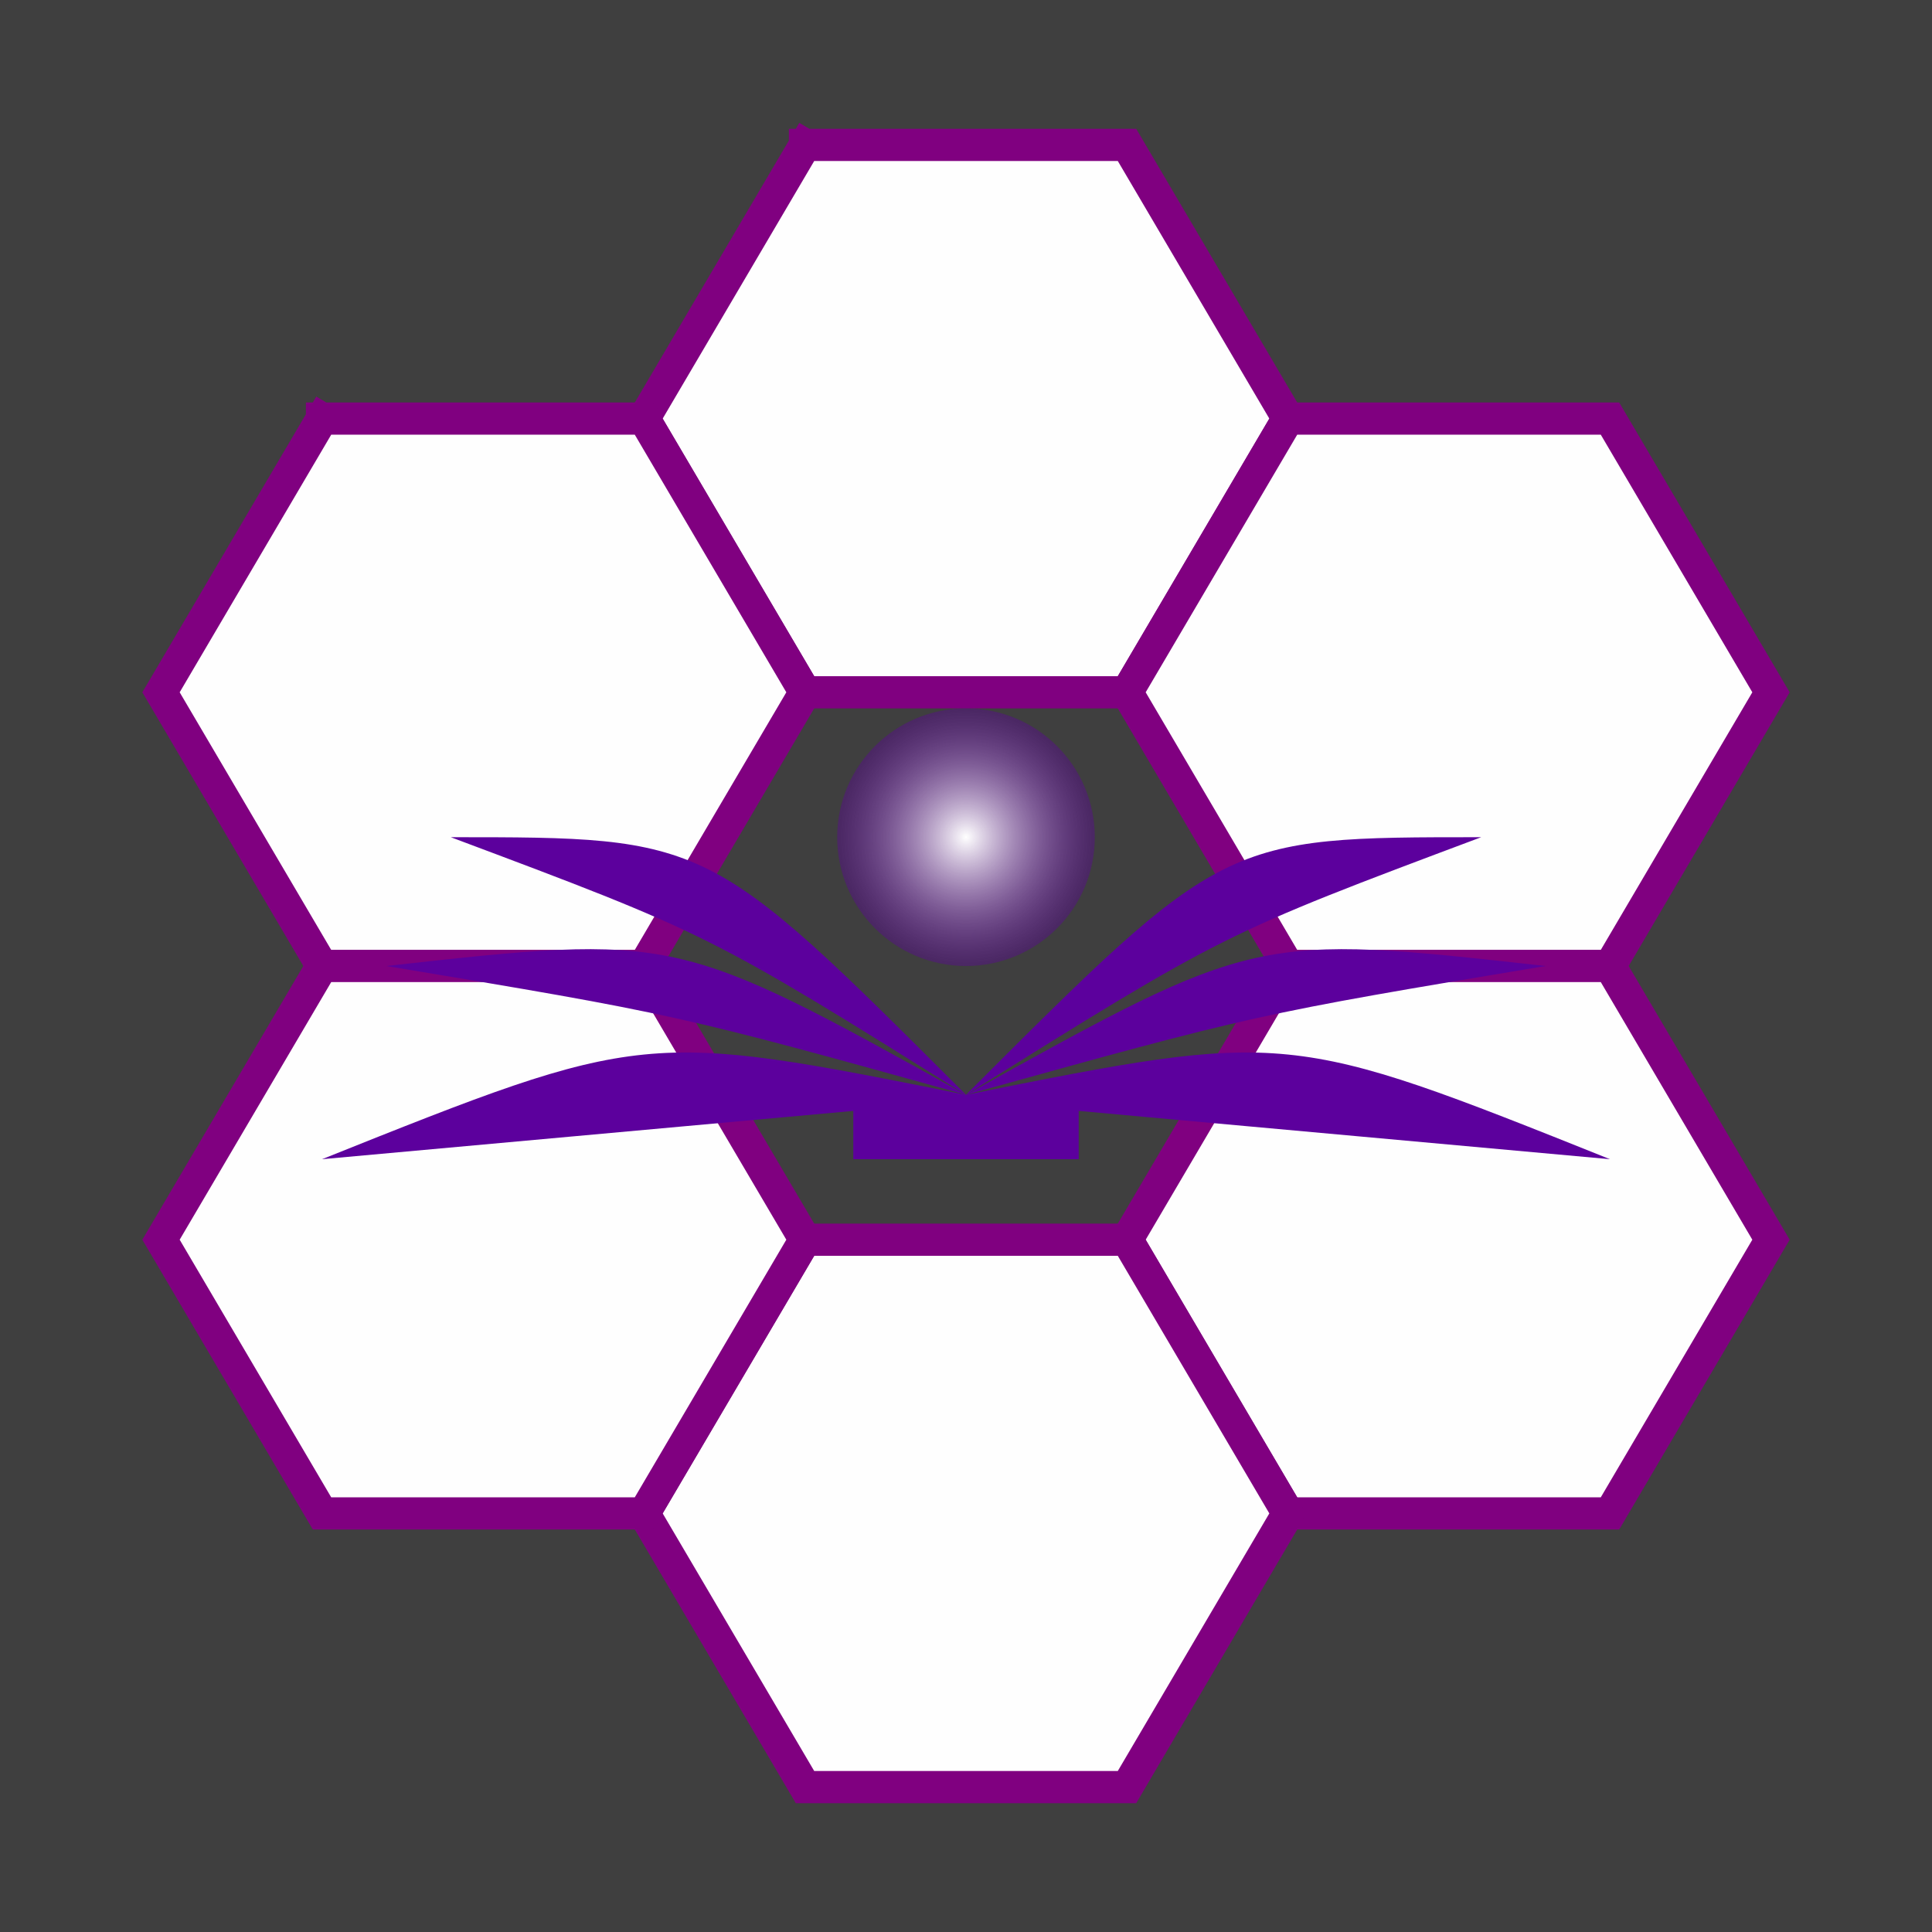 <svg width="120" height="120" viewBox="0 0 120 120" xmlns="http://www.w3.org/2000/svg">
  <title>SrcLab Dependencies</title>
  <g id="group-back">
    <rect id="back-global" x="0" y="0" width="100%" height="100%" fill="#3f3f3f" stroke="none"/>
  </g>
  <g id="group-hive"
     stroke-linecap="square" stroke-miterlimit="100"
     stroke="Purple" stroke-width="2" fill="#fefefe" filter="url(#filter-light)"
  >
    <path id="hive-t"
          d="M60,60 m-10,-17 l20,0 l10,17 l-10,17 l-20,0 l-10,-17 l10,-17"
          transform="translate(0,-34)"
    />
    <path id="hive-rt"
          d="M60,60 m-10,-17 l20,0 l10,17 l-10,17 l-20,0 l-10,-17 l10,-17"
          transform="translate(30,-17)"
    />
    <path id="hive-rb"
          d="M60,60 m-10,-17 l20,0 l10,17 l-10,17 l-20,0 l-10,-17 l10,-17"
          transform="translate(30,17)"
    />
    <path id="hive-b"
          d="M60,60 m-10,-17 l20,0 l10,17 l-10,17 l-20,0 l-10,-17 l10,-17"
          transform="translate(0,34)"
    />
    <path id="hive-lt"
          d="M60,60 m-10,-17 l20,0 l10,17 l-10,17 l-20,0 l-10,-17 l10,-17"
          transform="translate(-30,-17)"
    />
    <path id="hive-lb"
          d="M60,60 m-10,-17 l20,0 l10,17 l-10,17 l-20,0 l-10,-17 l10,-17"
          transform="translate(-30,17)"
    />
  </g>
  <g id="group-book"
     stroke-linecap="square" stroke-miterlimit="100"
     stroke="none" stroke-width="0"
  >
    <path id="book-body"
          d="M60,60
          m-40,12 l33,-3 l0,3 l14,0 l0,-3 l33,3
          c-20,-8,-20,-8,-40,-4
          m-40,4 c20,-8,20,-8,40,-4
          c18,-10,18,-10,36,-8 c-18,3,-18,3,-36,8
          c16,-16,16,-16,32,-16 c-16,6,-16,6,-32,16
          c-18,-10,-18,-10,-36,-8 c18,3,18,3,36,8
          c-16,-16,-16,-16,-32,-16 c16,6,16,6,32,16
          "
          fill="#5C009D" filter="url(#filter-soul)"
    />
    <circle id="book-magic" cx="60" cy="52" r="8"
            fill="url(#grad-hole)"
    />
  </g>
  <defs>
    <filter id="filter-light">
      <feColorMatrix result="colorOut" in="SourceGraphic"
                     values="0.361 0 0 0 0
                             0 0 0 0 0
                             0 0 0.616 0 0
                             0 0 0 1 0"
      />
      <feGaussianBlur result="blurOut" in="colorOut" stdDeviation="5"/>
      <feBlend in="SourceGraphic" in2="blurOut" mode="normal"/>
    </filter>
    <filter id="filter-soul">
      <feColorMatrix result="colorOut" in="SourceGraphic"
                     values="0.361 0 0 0 0
                             0 0 0 0 0
                             0 0 0.616 0 0
                             0 0 0 1 0"
      />
      <feGaussianBlur result="blurOut" in="colorOut" stdDeviation="2"/>
      <feBlend in="SourceGraphic" in2="blurOut" mode="normal"/>
    </filter>
    <radialGradient id="grad-hole" fx="50%" fy="50%">
      <stop offset="0%" style="stop-color:#ffffff;stop-opacity:1"/>
      <stop offset="100%" style="stop-color:#5C009D;stop-opacity:0.382"/>
    </radialGradient>
  </defs>
</svg>